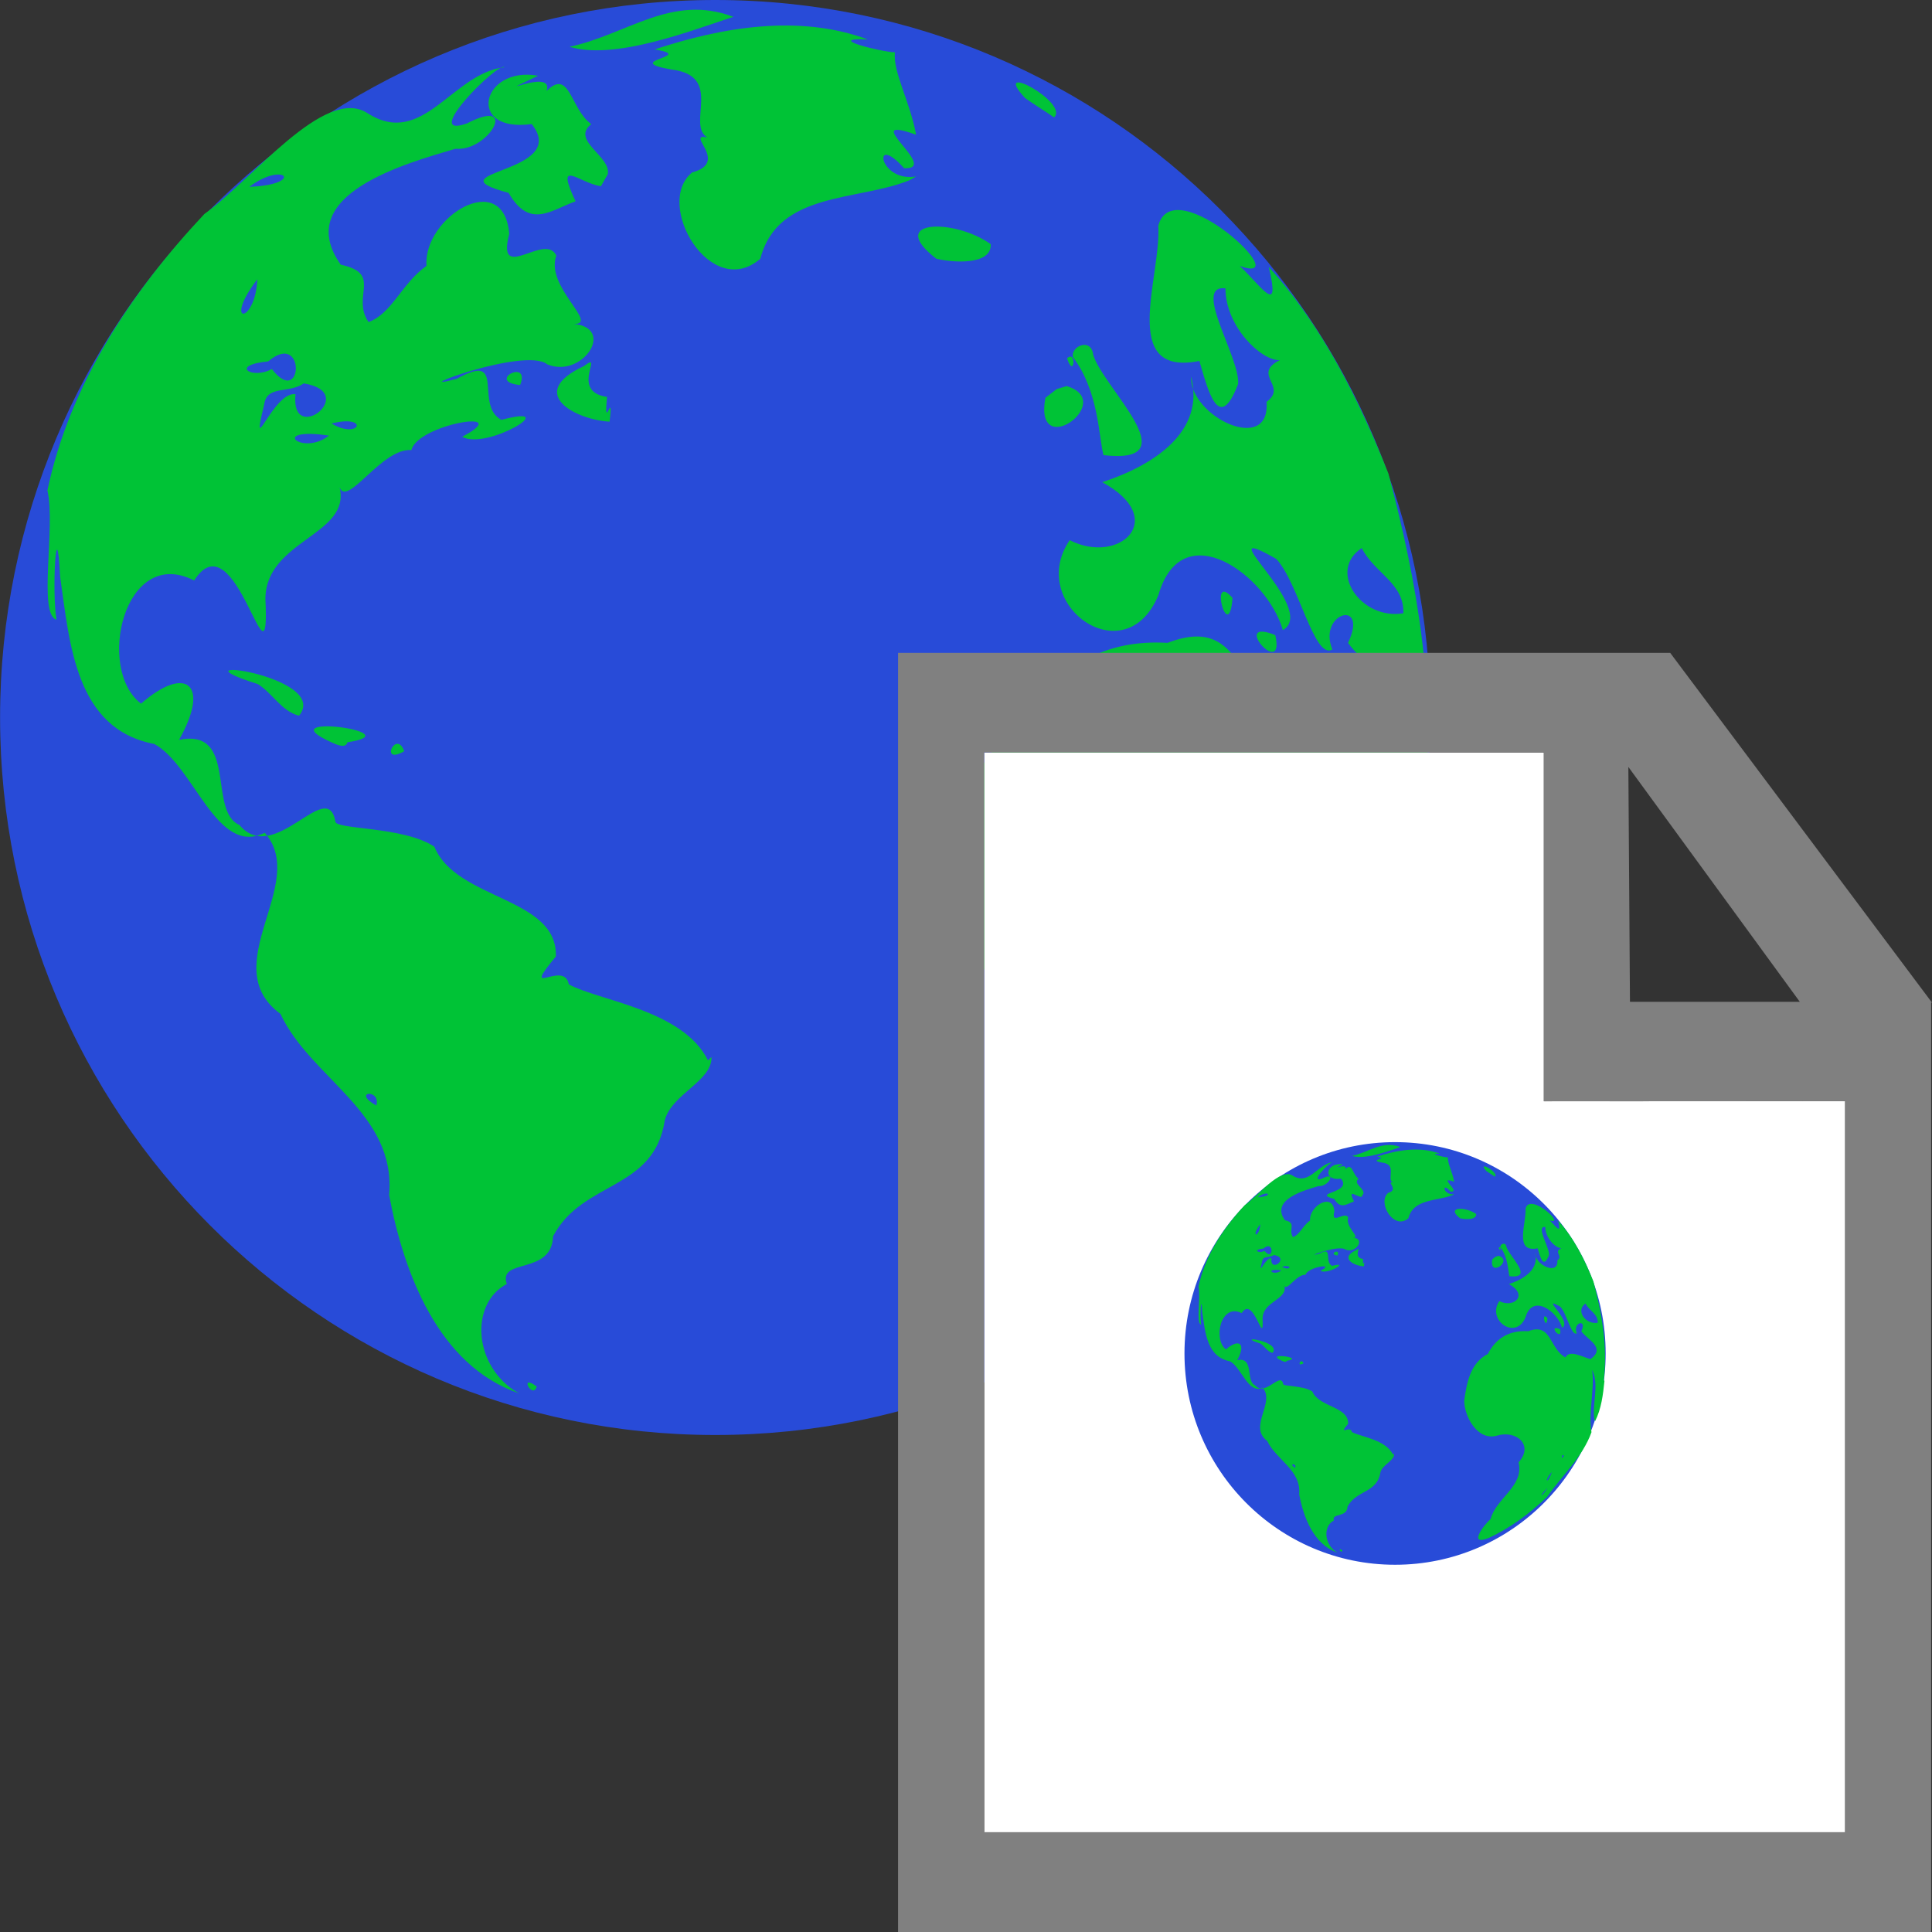 <?xml version="1.0" encoding="utf-8"?>
<!-- Generated by IcoMoon.io -->
<!DOCTYPE svg PUBLIC "-//W3C//DTD SVG 1.1//EN" "http://www.w3.org/Graphics/SVG/1.1/DTD/svg11.dtd">
<svg version="1.1" xmlns="http://www.w3.org/2000/svg" xmlns:xlink="http://www.w3.org/1999/xlink" width="24" height="24" viewBox="0 0 24 24">
<rect x="0" y="0" width="24" height="24" fill="#333333" stroke="none"/>
<path fill="#284bd8" d="M17.769 8.913c0 4.923-3.978 8.913-8.884 8.913s-8.884-3.99-8.884-8.913c0-4.923 3.978-8.913 8.884-8.913s8.884 3.99 8.884 8.913z"></path>
<path fill="#00c336" d="M6.668 17.224c-0.231-0.172-0.050 0.17 0 0zM7.075 0.581c0.568 0.173 1.534-0.21 2.036-0.372-0.77-0.291-1.319 0.22-2.036 0.372v0zM13.328 4.436c0.322 0.423 0.321 1 0.38 1.218 1.081 0.123-0.006-0.835-0.128-1.247-0.024-0.218-0.282-0.105-0.252 0.029v0zM13.255 4.451c0.089 0.267 0.123-0.11 0 0zM12.986 4.942c-0.148 0.803 0.895 0.045 0.265-0.146l-0.124 0.037-0.141 0.109zM7.549 2.169c0.053-0.225-0.465-0.422-0.204-0.627-0.262-0.188-0.265-0.698-0.555-0.413 0.101-0.307-0.795 0.143-0.105-0.188-0.699-0.127-0.905 0.713-0.080 0.6 0.495 0.623-1.29 0.585-0.287 0.855 0.262 0.458 0.533 0.21 0.832 0.105-0.262-0.555 0.045-0.225 0.315-0.188l0.083-0.145zM4.189 6.33v0zM3.715 8.891c0.405-0.5-1.695-0.767-0.512-0.393 0.182 0.113 0.294 0.338 0.512 0.393v0zM15.842 7.889c-0.578-0.23 0.128 0.57 0 0zM17.682 10.049c0.172-1.405-0.074-2.813-0.435-4.167-0.363-0.915-0.82-1.83-1.486-2.566 0.151 0.63-0.089 0.242-0.36-0.012 0.735 0.262-0.825-1.208-1.012-0.5 0.038 0.637-0.495 1.88 0.51 1.68 0.106 0.357 0.24 0.917 0.481 0.287 0.031-0.32-0.577-1.239-0.157-1.189 0 0.473 0.443 0.9 0.674 0.892-0.352 0.18 0.106 0.322-0.164 0.518 0.053 0.66-0.953 0.188-0.938-0.315 0.18 0.682-0.458 1.102-1.103 1.313 0.841 0.457 0.209 1.035-0.404 0.72-0.541 0.795 0.69 1.68 1.102 0.683 0.293-1.020 1.351-0.247 1.546 0.435 0.457-0.262-0.99-1.402-0.082-0.885 0.277 0.293 0.472 1.26 0.697 1.125-0.188-0.457 0.457-0.637 0.195-0.082 0.247 0.36 1.057 0.69 0.383 1.178-0.383-0.113-0.877-0.405-1.058-0.075-0.69-0.375-0.578-1.485-1.567-1.103-0.765-0.045-1.351 0.27-1.703 0.96-0.743 0.383-0.893 1.215-0.998 1.973 0 0.637 0.54 1.703 1.373 1.477 0.817-0.256 1.582 0.39 0.922 1.125 0.246 0.997-0.947 1.507-1.177 2.385-0.286 0.255-0.976 1.162-0.083 0.803 0.916-0.42 1.747-1.043 2.468-1.74 0.63-0.893 1.5-1.688 1.867-2.722-0.151-0.758 0.149-1.853 0.022-2.633 0.346 0.652-0.068 1.672 0.128 2.175 0.262-0.518 0.338-1.125 0.397-1.703l-0.036-0.035zM17.433 7.618c-0.52 0.090-0.95-0.521-0.517-0.81 0.154 0.309 0.53 0.435 0.517 0.81zM15.315 14.585c-0.24 0.401-0.424 0.413 0 0zM15.504 13.916c-0.24 0.607-0.318 0.315 0 0zM16.005 13.218c-0.115 0.263-0.112-0.098 0 0zM15.311 7.428c-0.302-0.345-0.047 0.6 0 0zM12.307 3.033c-0.449-0.322-1.309-0.308-0.677 0.18 0.171 0.045 0.7 0.097 0.677-0.188v0.007zM13.094 1.458c0.195-0.18-0.803-0.72-0.36-0.24 0.117 0.083 0.24 0.157 0.36 0.24zM7.542 4.931c-0.478-0.068-0.021-0.585-0.289-0.383-0.725 0.338-0.102 0.667 0.319 0.69 0.055-0.45-0.080 0.18-0.030-0.315v0.008zM8.795 13.173c-0.309-0.63-1.361-0.742-1.729-0.945-0.058-0.315-0.615 0.203-0.161-0.346 0.026-0.742-1.237-0.697-1.509-1.364-0.382-0.256-1.245-0.21-1.23-0.316-0.105-0.554-0.757 0.563-1.192 0.046-0.397-0.172-0.015-1.207-0.75-1.057 0.398-0.705 0.075-0.93-0.472-0.45-0.563-0.428-0.21-1.973 0.66-1.53 0.518-0.81 0.945 1.53 0.885 0.225 0.008-0.728 1.065-0.788 0.922-1.38 0.098 0.248 0.525-0.495 0.892-0.465 0.075-0.322 1.313-0.525 0.63-0.165 0.307 0.173 1.275-0.42 0.487-0.21-0.345-0.188 0.075-0.862-0.555-0.51-0.705 0.188 0.848-0.405 1.125-0.18 0.435 0.18 0.855-0.45 0.33-0.502 0.322 0.007-0.36-0.465-0.217-0.848-0.135-0.3-0.75 0.36-0.585-0.27-0.068-0.825-1.072-0.21-1.028 0.397-0.308 0.217-0.428 0.592-0.72 0.698-0.218-0.323 0.18-0.6-0.345-0.713-0.615-0.87 0.817-1.26 1.425-1.44 0.42 0.037 0.795-0.653 0.143-0.315-0.593 0.21 0.397-0.772 0.465-0.698-0.652 0.075-1.012 1.013-1.702 0.57-0.532-0.345-1.44 0.84-2.025 1.253-0.907 0.967-1.672 2.115-1.95 3.435 0.105 0.442-0.12 1.538 0.113 1.605-0.060-0.337 0-1.41 0.045-0.533 0.12 0.832 0.188 1.89 1.17 2.077 0.495 0.269 0.773 1.402 1.372 1.103 0.555 0.631-0.622 1.65 0.195 2.25 0.375 0.803 1.44 1.226 1.35 2.25 0.18 0.963 0.608 2.117 1.612 2.463-0.57-0.322-0.615-1.117-0.15-1.358-0.113-0.329 0.559-0.103 0.574-0.592 0.368-0.697 1.253-0.563 1.388-1.44 0.082-0.327 0.592-0.487 0.58-0.788l-0.043 0.043zM3.197 3.469c-0.027 0.57-0.437 0.57 0 0zM4.086 5.411c-0.311 0.247-0.708-0.067-0.122-0.015l0.122 0.015zM4.118 5.261c0.48-0.12 0.353 0.21 0 0zM3.769 4.762c0.714 0.113-0.167 0.789-0.098 0.135-0.277-0.040-0.57 0.863-0.39 0.131 0.033-0.247 0.296-0.135 0.488-0.262v-0.003zM3.332 4.489c0.47-0.397 0.43 0.593 0.045 0.095-0.242 0.135-0.537-0.046-0.045-0.095v0zM3.097 2.321c0.438-0.33 0.697-0.028 0 0zM4.675 13.733c-0.315-0.175 0.060-0.211 0 0zM4.316 9.221c0.84-0.127-1.035-0.375-0.195 0.002 0.030 0.012 0.173 0.089 0.195-0.002zM11.38 2.192c-0.464 0.079-0.555-0.56-0.149-0.102 0.464 0.019-0.601-0.686 0.149-0.416-0.075-0.413-0.293-0.788-0.262-1.024-0.158-0.002-0.9-0.185-0.338-0.16-0.855-0.317-1.815-0.152-2.647 0.124 0.54 0.089-0.442 0.137 0.21 0.25 0.652 0.079 0.18 0.683 0.443 0.843-0.285-0.060 0.285 0.308-0.188 0.435-0.48 0.39 0.232 1.605 0.847 1.072 0.218-0.84 1.207-0.712 1.853-0.975l0.082-0.047zM5.021 9.332c-0.098-0.279-0.315 0.182 0 0zM6.461 4.783c0.135-0.343-0.435-0.041 0 0z"></path>
<path fill="#fff" d="M22.921 13.679v9.083h-10.695v-13.415h6.952v4.333z"></path>
<path fill="#808080" d="M20.747 8.11h-9.591v15.89h12.833v-11.545h0.011l-3.253-4.346zM22.358 12.445h-2.11l-0.020-2.918 2.13 2.918zM22.921 13.679v9.081h-10.695v-13.412h6.953v4.333l3.742-0.002z"></path>
<path fill="#808080" d="M22.921 13.679v-0.001l-3.743 0.003z"></path>
<path fill="#284bd8" d="M19.946 16.813c0 1.45-1.171 2.625-2.616 2.625s-2.616-1.175-2.616-2.625c0-1.45 1.171-2.625 2.616-2.625s2.616 1.175 2.616 2.625z"></path>
<path fill="#00c336" d="M16.676 19.261c-0.067-0.052-0.014 0.050 0 0zM16.797 14.359c0.167 0.051 0.451-0.061 0.599-0.11-0.227-0.086-0.389 0.065-0.599 0.11v0zM18.639 15.494c0.095 0.125 0.095 0.295 0.111 0.359 0.319 0.037-0.002-0.245-0.038-0.367-0.008-0.064-0.083-0.032-0.073 0.008v0zM18.617 15.499c0.026 0.079 0.036-0.032 0 0zM18.538 15.643c-0.043 0.236 0.264 0.014 0.078-0.043l-0.038 0.012-0.040 0.032zM16.937 14.828c0.016-0.067-0.137-0.125-0.060-0.185-0.078-0.055-0.078-0.206-0.163-0.121 0.030-0.091-0.235 0.041-0.032-0.056-0.205-0.038-0.265 0.21-0.023 0.176 0.145 0.183-0.381 0.172-0.084 0.252 0.077 0.134 0.156 0.062 0.244 0.031-0.077-0.164 0.014-0.066 0.093-0.056l0.025-0.042zM15.947 16.052v0 0zM15.808 16.806c0.119-0.147-0.5-0.226-0.151-0.116 0.053 0.033 0.086 0.101 0.151 0.116v0zM19.379 16.511c-0.171-0.067 0.038 0.168 0 0zM19.922 17.147c0.050-0.414-0.022-0.828-0.128-1.228-0.107-0.269-0.241-0.538-0.438-0.756 0.044 0.185-0.026 0.072-0.107-0.004 0.217 0.078-0.242-0.356-0.298-0.146 0.011 0.188-0.146 0.553 0.15 0.494 0.032 0.105 0.071 0.269 0.141 0.084 0.010-0.094-0.17-0.364-0.046-0.349 0 0.139 0.13 0.265 0.199 0.263-0.104 0.052 0.031 0.095-0.049 0.152 0.016 0.195-0.281 0.056-0.276-0.093 0.052 0.202-0.135 0.325-0.326 0.387 0.248 0.135 0.062 0.305-0.119 0.212-0.16 0.235 0.203 0.495 0.325 0.202 0.086-0.301 0.398-0.074 0.455 0.128 0.136-0.078-0.291-0.413-0.023-0.261 0.081 0.085 0.139 0.37 0.205 0.331-0.056-0.135 0.134-0.188 0.057-0.025 0.074 0.106 0.312 0.203 0.113 0.346-0.113-0.033-0.259-0.119-0.311-0.022-0.203-0.11-0.17-0.437-0.462-0.325-0.225-0.014-0.398 0.079-0.501 0.282-0.219 0.113-0.263 0.358-0.294 0.581 0 0.188 0.159 0.501 0.404 0.435 0.241-0.075 0.466 0.115 0.271 0.331 0.073 0.294-0.279 0.444-0.347 0.703-0.084 0.075-0.287 0.342-0.024 0.236 0.269-0.123 0.514-0.307 0.727-0.512 0.185-0.264 0.442-0.497 0.55-0.802-0.044-0.223 0.044-0.547 0.007-0.775 0.102 0.192-0.020 0.493 0.037 0.64 0.078-0.152 0.1-0.332 0.117-0.502l-0.009-0.009zM19.848 16.432c-0.153 0.026-0.28-0.155-0.152-0.239 0.044 0.091 0.156 0.128 0.152 0.239zM19.224 18.484c-0.071 0.118-0.125 0.121 0 0zM19.279 18.287c-0.071 0.178-0.094 0.092 0 0zM19.427 18.081c-0.034 0.077-0.033-0.029 0 0zM19.223 16.375c-0.089-0.102-0.015 0.176 0 0zM18.338 15.081c-0.133-0.095-0.386-0.091-0.2 0.053 0.050 0.014 0.206 0.028 0.2-0.056v0.003zM18.57 14.617c0.057-0.053-0.236-0.212-0.107-0.071 0.035 0.025 0.071 0.046 0.107 0.071zM16.934 15.64c-0.141-0.019-0.006-0.172-0.085-0.112-0.214 0.099-0.030 0.197 0.094 0.203 0.017-0.132-0.023 0.053-0.009-0.092v0.001zM17.303 18.067c-0.091-0.185-0.401-0.219-0.509-0.277-0.017-0.094-0.182 0.058-0.047-0.103 0.008-0.218-0.364-0.205-0.445-0.402-0.113-0.075-0.367-0.062-0.362-0.092-0.031-0.163-0.223 0.166-0.351 0.014-0.117-0.050-0.004-0.355-0.22-0.311 0.116-0.208 0.021-0.274-0.14-0.133-0.165-0.126-0.062-0.581 0.195-0.451 0.152-0.238 0.278 0.451 0.26 0.067 0.003-0.215 0.314-0.233 0.272-0.407 0.028 0.073 0.154-0.146 0.262-0.136 0.023-0.095 0.387-0.155 0.185-0.049 0.091 0.050 0.376-0.123 0.144-0.062-0.102-0.055 0.022-0.254-0.163-0.15-0.208 0.055 0.249-0.119 0.331-0.052 0.128 0.052 0.251-0.133 0.098-0.149 0.095 0.003-0.107-0.136-0.065-0.249-0.040-0.088-0.22 0.106-0.172-0.079-0.020-0.243-0.316-0.062-0.302 0.116-0.091 0.064-0.126 0.174-0.212 0.206-0.064-0.095 0.053-0.176-0.101-0.21-0.182-0.256 0.24-0.371 0.419-0.424 0.124 0.011 0.235-0.192 0.043-0.093-0.174 0.062 0.116-0.227 0.137-0.205-0.193 0.023-0.298 0.298-0.502 0.168-0.157-0.101-0.424 0.247-0.596 0.368-0.267 0.286-0.492 0.624-0.574 1.013 0.031 0.13-0.035 0.453 0.033 0.472-0.017-0.099 0-0.415 0.014-0.157 0.036 0.246 0.055 0.557 0.345 0.611 0.146 0.080 0.227 0.414 0.404 0.326 0.164 0.185-0.183 0.486 0.058 0.663 0.11 0.236 0.424 0.36 0.397 0.663 0.053 0.284 0.179 0.623 0.476 0.725-0.169-0.095-0.182-0.329-0.045-0.4-0.033-0.096 0.165-0.030 0.17-0.173 0.108-0.205 0.367-0.166 0.408-0.424 0.024-0.097 0.174-0.143 0.171-0.232l-0.014 0.010zM15.655 15.209c-0.008 0.168-0.129 0.168 0 0zM15.917 15.782c-0.091 0.073-0.208-0.020-0.035-0.005l0.035 0.005zM15.926 15.736c0.142-0.034 0.104 0.062 0 0zM15.823 15.59c0.211 0.034-0.049 0.232-0.029 0.040-0.081-0.011-0.168 0.254-0.115 0.039 0.010-0.073 0.088-0.040 0.143-0.077v-0.001zM15.694 15.51c0.139-0.117 0.127 0.174 0.014 0.028-0.071 0.040-0.158-0.014-0.014-0.028v0zM15.625 14.872c0.129-0.097 0.205-0.009 0 0zM16.090 18.233c-0.093-0.052 0.018-0.063 0 0zM15.985 16.904c0.247-0.038-0.304-0.11-0.058 0.001 0.008 0.004 0.050 0.025 0.058-0.001zM18.064 14.833c-0.136 0.023-0.163-0.166-0.044-0.030 0.137 0.005-0.176-0.203 0.044-0.123-0.021-0.121-0.085-0.232-0.077-0.302-0.046 0-0.265-0.054-0.1-0.047-0.252-0.093-0.535-0.045-0.779 0.037 0.159 0.026-0.131 0.041 0.061 0.074 0.193 0.023 0.053 0.2 0.131 0.248-0.084-0.018 0.084 0.090-0.055 0.128-0.141 0.115 0.068 0.473 0.25 0.316 0.064-0.247 0.356-0.21 0.546-0.287l0.023-0.014zM16.192 16.936c-0.029-0.081-0.093 0.054 0 0zM16.616 15.596c0.040-0.101-0.128-0.012 0 0z"></path>
</svg>
